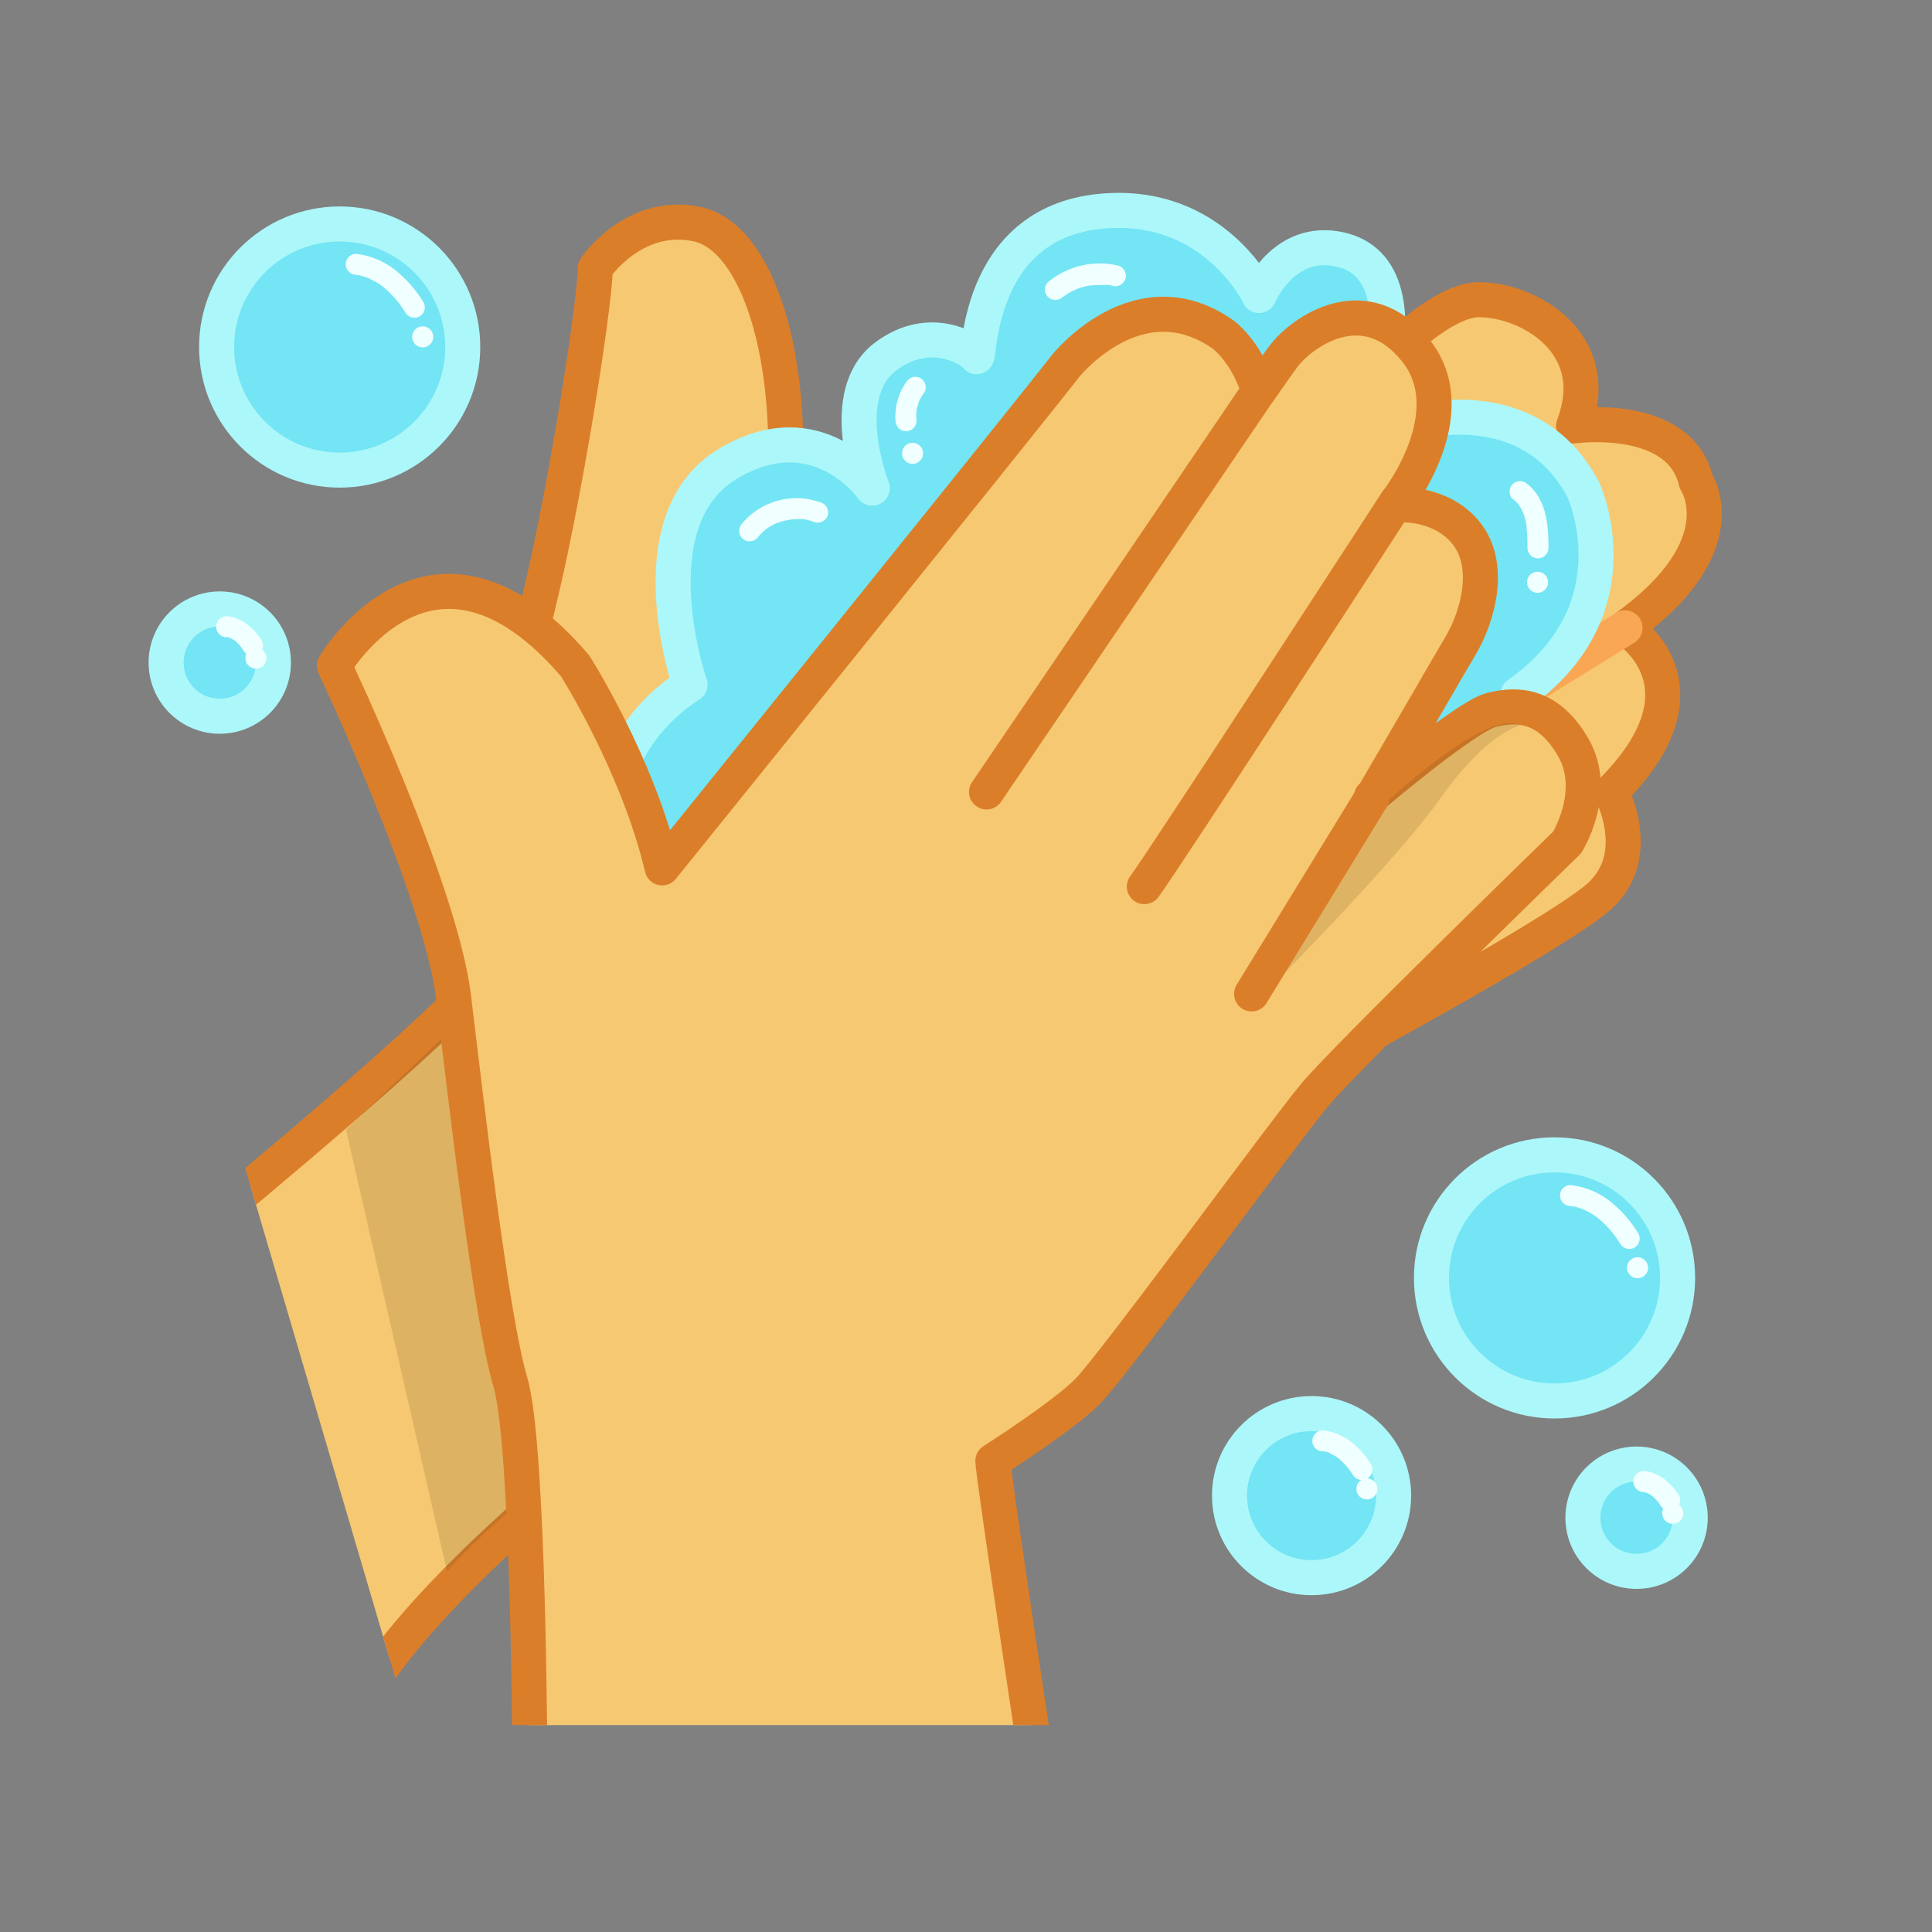 <svg xmlns="http://www.w3.org/2000/svg" xmlns:xlink="http://www.w3.org/1999/xlink" viewBox="0 0 275.52 275.52"><rect x="0" y="0" width="275.52" height="275.52" fill="#808080" stroke="none"/><defs><style>.cls-1{fill:none;}.cls-2{clip-path:url(#clip-path);}.cls-3,.cls-4{fill:#f7c872;}.cls-3{stroke:#db7e2a;}.cls-3,.cls-4,.cls-5{stroke-linecap:round;stroke-linejoin:round;stroke-width:5px;}.cls-4{stroke:#f9a755;}.cls-5{fill:#73e5f4;stroke:#acf7f9;}.cls-6{fill:#4f3710;opacity:0.15;}.cls-7{fill:azure;}.cls-8{fill:#492b12;opacity:0.14;}</style><clipPath id="clip-path"><polygon class="cls-1" points="30.89 17.34 246.73 17.34 246.73 246.01 58.35 246.01 32.37 157.74 13.46 106 30.89 17.34"/></clipPath></defs><g id="Layer_2" data-name="Layer 2"><g class="cls-2"><path class="cls-3" d="M30.89,173.24s33.28-27.43,38.69-34.86,1.21-31.74,5.56-46.14,9.75-48.6,9.75-54c0,0,5.4-8.1,14.4-6.3s14.13,19.8,12.46,39.6l51.44-7.87L192,57.14s11.7-14.4,18.9-14.4,18,6.3,13.5,18c0,0,15.16-2.1,17.48,7.95,0,0,6.21,9.15-10.13,20.85,0,0,13.32,8.1-2,23.4,0,0,4.82,9-1.63,14.85s-46.95,27.42-46.95,27.42l-98.1,54s-21.6,17.1-30.6,31.5"/><line class="cls-4" x1="231.74" y1="89.54" x2="216.45" y2="98.99"/><path class="cls-5" d="M93,146.24s-18-33.3,5.4-48.6c0,0-8.1-23.4,5.4-31.5,12.77-7.66,20.59,3.47,20.59,3.47s-5.29-13.37,1.91-18.77c6.44-4.83,12.35-.9,12.93,0s-.33-18.9,17.67-20.7c16.21-1.62,22.65,12,22.65,12s3.45-8.36,11.55-6.56c6.69,1.49,8.31,8.88,5.5,20.19l1.24,5.49s19.45-7.56,27.95,8.58c0,0,7.94,17-9.33,29.19,0,0-1.06,26.55-11.86,31.05S124.49,157.94,93,146.24Z"/><path class="cls-6" d="M80.84,210.59c-4.75,1.52-10.6,6.48-17.1,13.5l-14.4-63,18-17.1Z"/><path class="cls-3" d="M148,252.43s-6.41-42.29-6.41-44.09c0,0,9.9-6.3,13.5-9.9s27.9-36.9,32.4-42.3,36-36,36-36,4.5-7.2.9-13.5-8.1-6.3-11.7-5.4-17.09,12.34-17.09,12.34v.26c6.7-11.41,11.09-19.09,12.6-21.6,2.7-4.5,4.5-11.7.9-16.2S199.47,72,199.47,72l-.28-.43s9.9-12.6,2.7-21.6-16.2-2.7-18.9.9c-.41.54-1.64,2.3-3.45,4.89l-.15-.39c-1.8-5.4-4.95-7.65-4.95-7.65-12.15-8.55-22.5,4.5-22.5,4.5-6.3,8.1-57.51,71.55-57.51,71.55C90.92,108.89,82,94.94,82,94.94c-20.43-23.85-34.32,0-34.32,0s15.16,32,17,47.25,5.4,45.9,8.1,54.9,2.79,55.73,2.79,55.73"/><line class="cls-3" x1="179.54" y1="55.73" x2="140.69" y2="112.94"/><path class="cls-3" d="M199.19,71.54s-33.3,51.3-36,54.9"/><path class="cls-7" d="M117,71.64a10.12,10.12,0,0,0-11.16,3,1.55,1.55,0,0,0,0,2.12,1.5,1.5,0,0,0,2.12,0,9.06,9.06,0,0,1,.84-.91l.26-.23.07-.06a5.74,5.74,0,0,1,.5-.36,11.46,11.46,0,0,1,1.09-.59c.15-.08-.17.06.09,0l.25-.1q.33-.12.66-.21l.61-.14c.1,0,.64-.09.35-.06a10.2,10.2,0,0,1,1.24-.06l.68,0c-.3,0,.26,0,.35.07a7.8,7.8,0,0,1,1.25.37,1.51,1.51,0,0,0,1.85-1,1.54,1.54,0,0,0-1-1.84Z"/><path class="cls-7" d="M151.53,42.39c.13-.11.14-.12,0,0l.22-.16.46-.31a9.61,9.61,0,0,1,.95-.52c.05,0,.56-.24.27-.13.16-.06.33-.13.51-.18a8.41,8.41,0,0,1,1-.28l.47-.1.27,0h0a10.09,10.09,0,0,1,1.09-.06c.37,0,.73,0,1.09,0,.18,0,.18,0,0,0l.26,0a5.23,5.23,0,0,1,.54.12,1.5,1.5,0,0,0,.79-2.9,11.6,11.6,0,0,0-10,2.36,1.5,1.5,0,0,0,0,2.12,1.55,1.55,0,0,0,2.12,0Z"/><path class="cls-7" d="M215.78,71.19a5.44,5.44,0,0,1,.73.71c.11.13.11.13,0,0a.91.91,0,0,1,.11.16c.09.12.17.25.25.37l.24.46c0,.07.07.15.11.23h0c.1.28.2.57.28.86s.15.65.21,1c0,.18,0,.2,0,0l0,.3c0,.2,0,.4.05.6.06.75.07,1.5.07,2.25a1.5,1.5,0,0,0,3,0c0-3.2-.27-6.9-3-9.09a1.55,1.55,0,0,0-2.12,0,1.53,1.53,0,0,0,0,2.13Z"/><path class="cls-7" d="M219.27,84.54a1.5,1.5,0,0,0,0-3,1.5,1.5,0,0,0,0,3Z"/><path class="cls-7" d="M129.29,54.42A8.52,8.52,0,0,0,127.71,60a1.66,1.66,0,0,0,.44,1.06A1.5,1.5,0,0,0,130.71,60a7.22,7.22,0,0,1,0-1.54l-.06.4a8,8,0,0,1,.49-1.8l-.15.36a7.23,7.23,0,0,1,.84-1.48,1.5,1.5,0,0,0-.54-2,1.56,1.56,0,0,0-1.16-.15,1.74,1.74,0,0,0-.89.69Z"/><path class="cls-7" d="M130.14,66.15a1.5,1.5,0,0,0,0-3,1.5,1.5,0,0,0,0,3Z"/><path class="cls-8" d="M216.74,103.49s-4.64.9-11.32,10.35-26.48,29.25-26.48,29.25l18.9-28.8S212.24,100.79,216.74,103.49Z"/><line class="cls-3" x1="195.59" y1="113.84" x2="178.49" y2="141.74"/><circle class="cls-5" cx="221.69" cy="182.24" r="17.55"/><path class="cls-7" d="M224.05,172c.12,0,.18,0,0,0l.35.06c.21,0,.41.09.62.15l.54.17.33.13c.22.08-.18-.09,0,0,.38.2.76.38,1.13.6l.54.35.23.17c.21.15,0,0,.09.07a16.9,16.9,0,0,1,1.81,1.78c.15.17.28.34.42.51s-.12-.15,0,0l.18.24c.27.37.52.76.77,1.15a1.53,1.53,0,0,0,2.06.53,1.51,1.51,0,0,0,.53-2,17.65,17.65,0,0,0-4-4.57,11.13,11.13,0,0,0-5.68-2.34,1.49,1.49,0,0,0-1.5,1.5,1.54,1.54,0,0,0,1.5,1.5Z"/><path class="cls-7" d="M233.53,182.29a1.5,1.5,0,0,0,0-3,1.5,1.5,0,0,0,0,3Z"/><circle class="cls-5" cx="48.44" cy="49.49" r="17.55"/><path class="cls-7" d="M50.8,39.2c.12,0,.18,0,0,0l.35.06c.21,0,.41.09.62.15l.54.17.33.13c.22.08-.18-.09,0,0,.38.2.76.38,1.13.6l.54.35.23.17c.21.15,0,0,.09.07a16.9,16.9,0,0,1,1.81,1.78c.15.17.28.34.42.51l0,0,.18.24c.27.37.52.76.77,1.15a1.53,1.53,0,0,0,2.06.53,1.51,1.51,0,0,0,.53-2,17.65,17.65,0,0,0-4-4.57A11.13,11.13,0,0,0,50.8,36.2a1.49,1.49,0,0,0-1.5,1.5,1.54,1.54,0,0,0,1.5,1.5Z"/><path class="cls-7" d="M60.28,49.54a1.5,1.5,0,0,0,0-3,1.5,1.5,0,0,0,0,3Z"/><circle class="cls-5" cx="187.04" cy="213.29" r="11.7"/><path class="cls-7" d="M188.61,206.93c.21,0-.06,0-.12,0l.23,0,.42.1.36.12.22.08c.18.07-.27-.13-.1,0s.51.25.75.4l.36.23.15.12c.22.15-.18-.16,0,0a11.35,11.35,0,0,1,1.21,1.19c.1.11.19.23.28.34s-.17-.23-.06-.07l.12.16c.18.25.35.5.52.76a1.5,1.5,0,0,0,2.59-1.51,12.39,12.39,0,0,0-2.8-3.19,8,8,0,0,0-4.09-1.67,1.5,1.5,0,0,0-1.06.44,1.52,1.52,0,0,0-.44,1.06,1.5,1.5,0,0,0,.44,1.06,1.71,1.71,0,0,0,1.06.44Z"/><path class="cls-7" d="M194.93,213.83a1.5,1.5,0,0,0,0-3,1.5,1.5,0,0,0,0,3Z"/><circle class="cls-5" cx="233.39" cy="216.44" r="7.65"/><path class="cls-7" d="M234.42,212.8l.12,0-.4-.06a4,4,0,0,1,1,.27l-.36-.15a4.49,4.49,0,0,1,1,.6l-.3-.24a6.92,6.92,0,0,1,1.1,1.13l-.23-.3c.16.22.32.45.47.68a1.65,1.65,0,0,0,.89.69,1.5,1.5,0,0,0,1.85-1.05,1.52,1.52,0,0,0-.15-1.16,8.73,8.73,0,0,0-2-2.23,5.08,5.08,0,0,0-1.16-.71,7.26,7.26,0,0,0-.88-.34,7.65,7.65,0,0,0-.94-.15,1.54,1.54,0,0,0-1.07.44,1.51,1.51,0,0,0-.43,1.06,1.49,1.49,0,0,0,.43,1.06l.31.24a1.51,1.51,0,0,0,.76.2Z"/><path class="cls-7" d="M238.55,217.31a1.5,1.5,0,0,0,0-3,1.5,1.5,0,0,0,0,3Z"/><circle class="cls-5" cx="31.34" cy="94.49" r="7.65"/><path class="cls-7" d="M32.37,90.85l.12,0-.4-.06a4,4,0,0,1,.95.27l-.36-.15a4.49,4.49,0,0,1,1,.6l-.3-.24a6.92,6.92,0,0,1,1.1,1.13l-.23-.3c.16.22.32.45.47.68a1.65,1.65,0,0,0,.89.69,1.5,1.5,0,0,0,1.85-1,1.52,1.52,0,0,0-.15-1.16,8.73,8.73,0,0,0-2-2.23,5.08,5.08,0,0,0-1.16-.71,7.26,7.26,0,0,0-.88-.34,7.65,7.65,0,0,0-.94-.15,1.54,1.54,0,0,0-1.07.44,1.51,1.51,0,0,0-.43,1.06,1.49,1.49,0,0,0,.43,1.06l.31.24a1.51,1.51,0,0,0,.76.2Z"/><path class="cls-7" d="M36.5,95.36a1.5,1.5,0,0,0,0-3,1.5,1.5,0,0,0,0,3Z"/></g></g></svg>